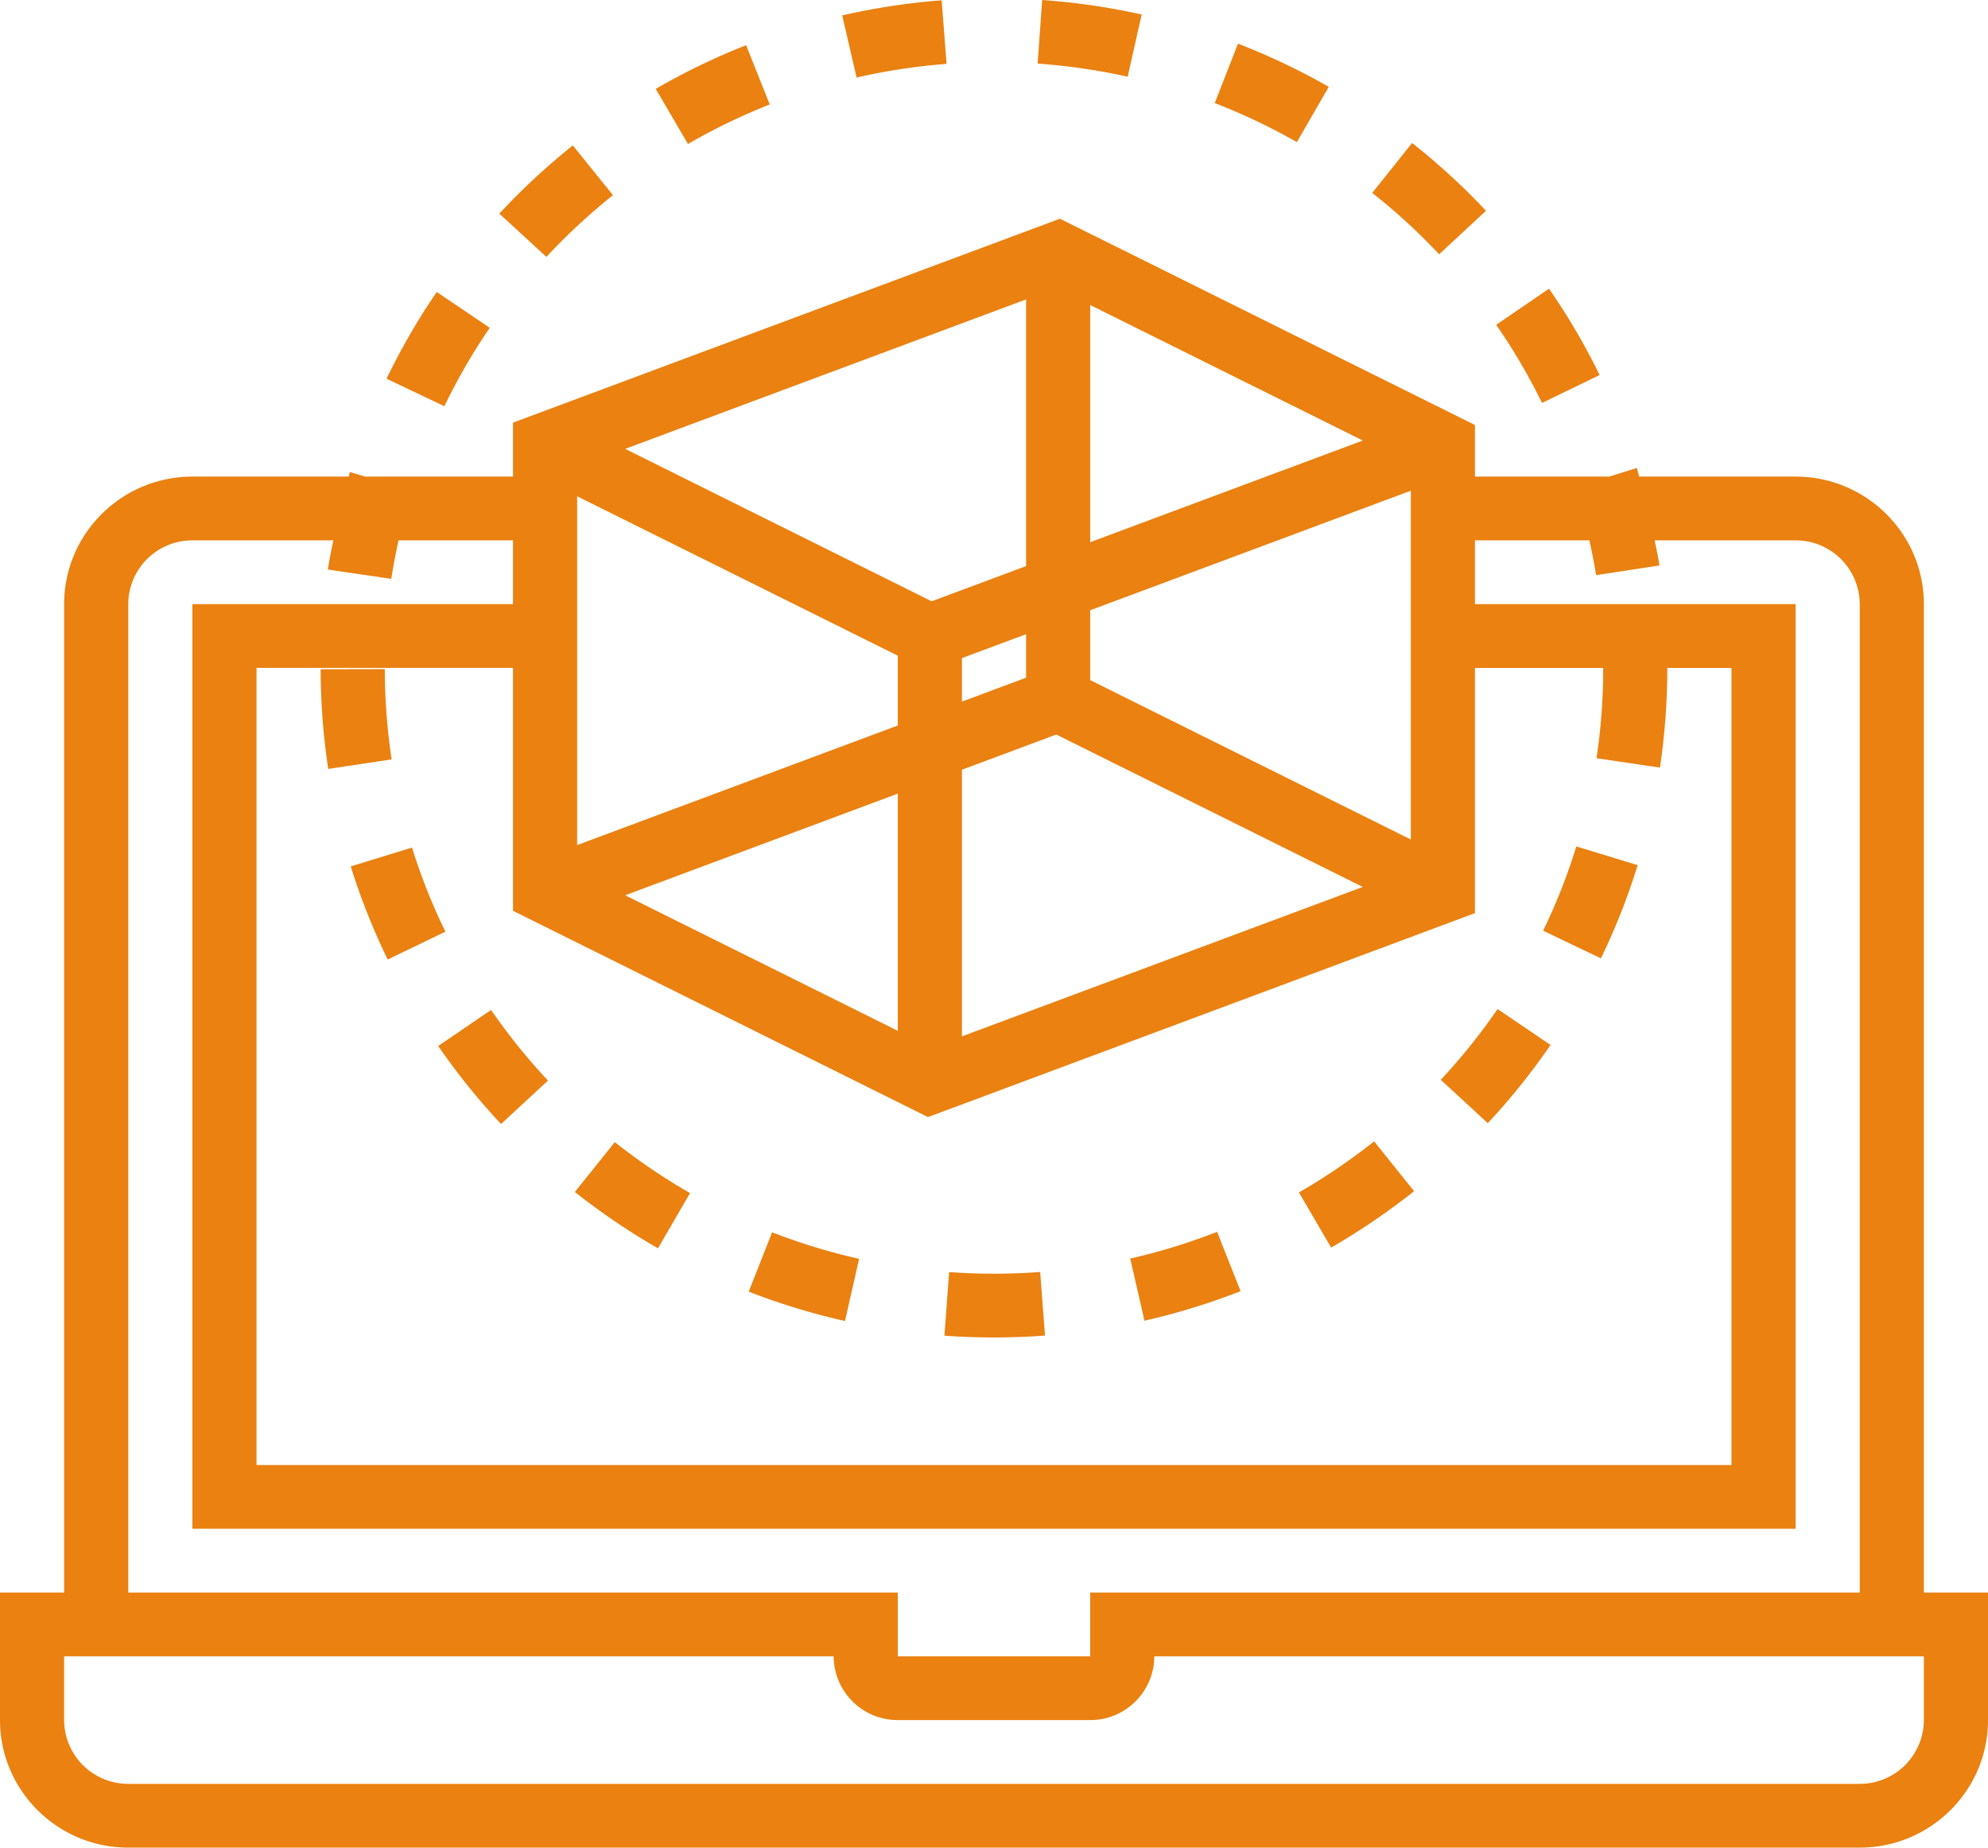 <svg xmlns="http://www.w3.org/2000/svg" width="85" height="79" viewBox="0 0 85 79"><path fill="#EA8111" fill-rule="evenodd" d="M82.258 68.093V25.831c0-3.007-2.46-5.453-5.484-5.453h-6.689c-.036-.121-.061-.247-.1-.367l-1.179.367h-5.742v-2.206L45.32 9.351l-23.385 8.72v2.307h-6.321l-.653-.197c-.02.065-.033.132-.052.197H8.226c-3.025 0-5.484 2.446-5.484 5.454v42.261H0v5.454C0 76.554 2.46 79 5.484 79h74.032C82.54 79 85 76.554 85 73.547v-5.454h-2.742zM46.613 13.041l11.655 5.796-11.655 4.346V13.04zm0 13.053l13.71-5.112v14.913l-13.71-6.816v-2.985zm11.656 11.829l-17.14 6.39V32.912l4.035-1.505 13.105 6.517zm-17.14-7.924v-1.86l2.742-1.022v1.86l-2.742 1.022zm2.742-17.196v11.402l-4.035 1.505-13.105-6.517 17.14-6.39zM24.677 21.22l13.71 6.816v2.985l-13.71 5.112V21.22zm13.71 12.713v10.141L26.732 38.28l11.655-4.346zm1.293 13.831l23.384-8.72V28.559h5.484c0 1.293-.096 2.59-.286 3.861l2.712.401a29.16 29.16 0 0 0 .315-4.262h2.743v34.083H10.968V28.558h10.967v10.386l17.745 8.821zM5.484 25.831a2.737 2.737 0 0 1 2.742-2.726h6.025c-.08.415-.171.83-.233 1.247l2.713.398c.083-.55.19-1.099.309-1.646h4.895v2.727H8.225v39.535h68.549V25.831h-13.71v-2.726h4.893c.107.493.211.99.288 1.487l2.71-.413c-.054-.36-.138-.716-.207-1.074h6.026a2.737 2.737 0 0 1 2.742 2.726v42.262H46.613v2.727h-8.226v-2.727H5.484V25.831zm76.774 47.715a2.737 2.737 0 0 1-2.742 2.727H5.484a2.737 2.737 0 0 1-2.742-2.727V70.82h32.903a2.737 2.737 0 0 0 2.742 2.726h8.226a2.737 2.737 0 0 0 2.742-2.726h32.903v2.726zM26.208 8.344l-1.716-2.126a29.11 29.11 0 0 0-3.143 2.916l2.013 1.85a26.465 26.465 0 0 1 2.847-2.64zm6.703-3.878l-1.009-2.534A28.875 28.875 0 0 0 28.036 3.8l1.38 2.357a25.795 25.795 0 0 1 3.495-1.69zm-11.97 9.55l-2.268-1.532a28.71 28.71 0 0 0-2.146 3.708L19 17.369a25.825 25.825 0 0 1 1.94-3.353zm47.455 2.019a28.595 28.595 0 0 0-2.166-3.692l-2.258 1.546a25.816 25.816 0 0 1 1.96 3.34l2.464-1.194zM16.452 28.61l-2.742.006c.003 1.427.112 2.861.325 4.261l2.711-.407a26.218 26.218 0 0 1-.294-3.86zm45.081-17.737l2.003-1.861a28.73 28.73 0 0 0-3.16-2.898l-1.704 2.134c1.016.8 1.978 1.684 2.861 2.625zm-4.719-7.16a28.703 28.703 0 0 0-3.881-1.846l-.995 2.54a26.244 26.244 0 0 1 3.512 1.67l1.364-2.364zm-8-3.094A28.958 28.958 0 0 0 44.56 0l-.195 2.72c1.296.091 2.592.28 3.85.56l.6-2.66zm-8.342 2.112l-.21-2.718c-1.433.11-2.863.328-4.252.646l.615 2.657a26.342 26.342 0 0 1 3.847-.585zm19.99 48.2l-1.71-2.13a26.201 26.201 0 0 1-3.213 2.185l1.375 2.358a29.18 29.18 0 0 0 3.549-2.413zm-7.42 4.274L52.04 52.67a26.041 26.041 0 0 1-3.716 1.143l.61 2.658a28.782 28.782 0 0 0 4.11-1.264zM66.296 44.68l-2.265-1.537a26.02 26.02 0 0 1-2.428 3.027l2.01 1.854a28.689 28.689 0 0 0 2.683-3.344zm3.725-7.688l-2.622-.801a25.34 25.34 0 0 1-1.42 3.603l2.47 1.183a28.178 28.178 0 0 0 1.572-3.985zM36.732 53.824a25.958 25.958 0 0 1-3.72-1.134l-.999 2.538c1.334.52 2.718.94 4.116 1.256l.603-2.66zm7.948 3.281l-.205-2.718a26.516 26.516 0 0 1-3.894.004l-.2 2.72a29.483 29.483 0 0 0 4.299-.006zm-15.175-6.091a26.176 26.176 0 0 1-3.218-2.18l-1.708 2.132a29.02 29.02 0 0 0 3.555 2.409l1.37-2.361zm-10.77-6.29a28.752 28.752 0 0 0 2.688 3.336l2.007-1.857a26.02 26.02 0 0 1-2.433-3.02l-2.261 1.541zm-1.12-8.484l-2.618.807c.424 1.36.956 2.698 1.58 3.98l2.467-1.19a25.596 25.596 0 0 1-1.428-3.597z"/></svg>